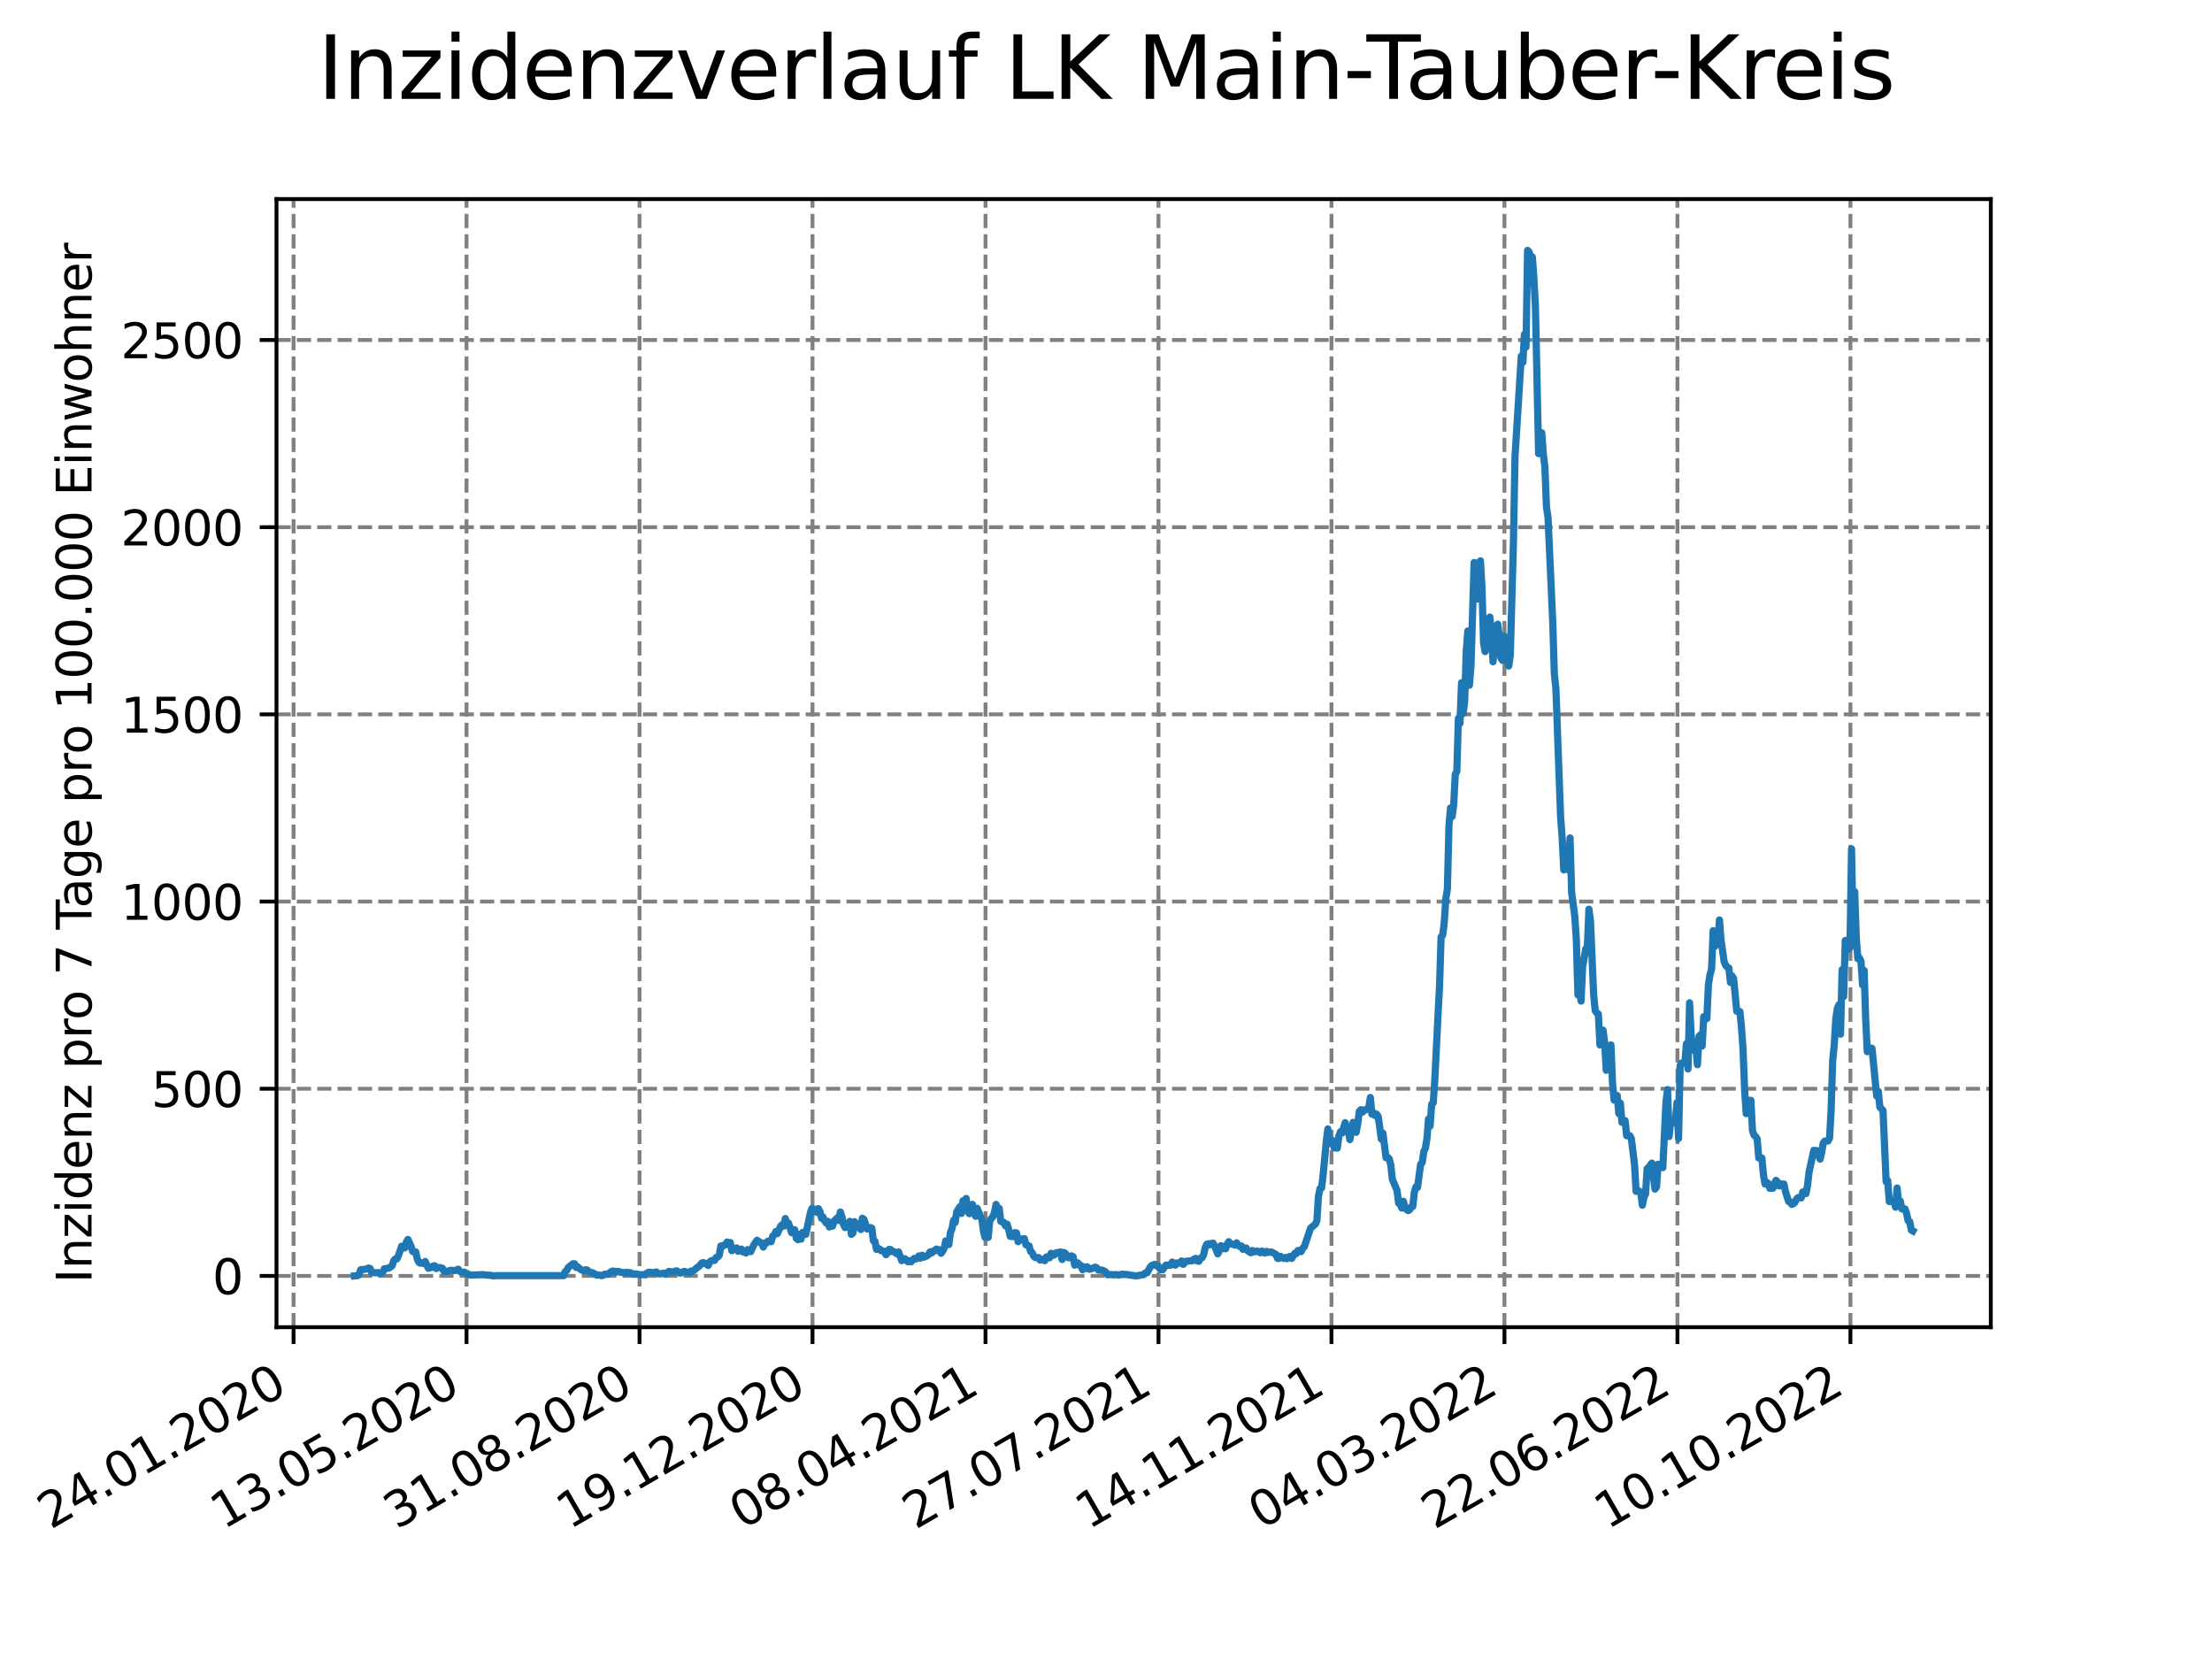 <?xml version="1.0" encoding="utf-8" standalone="no"?>
<!DOCTYPE svg PUBLIC "-//W3C//DTD SVG 1.1//EN"
  "http://www.w3.org/Graphics/SVG/1.1/DTD/svg11.dtd">
<svg xmlns:xlink="http://www.w3.org/1999/xlink" width="460.8pt" height="345.6pt" viewBox="0 0 460.8 345.6" xmlns="http://www.w3.org/2000/svg" version="1.1">
 <defs>
  <style type="text/css">*{stroke-linejoin: round; stroke-linecap: butt}</style>
 </defs>
 <g id="figure_1">
  <g id="patch_1">
   <path d="M 0 345.6 
L 460.8 345.6 
L 460.8 0 
L 0 0 
z
" style="fill: #ffffff"/>
  </g>
  <g id="axes_1">
   <g id="patch_2">
    <path d="M 57.6 276.48 
L 414.72 276.48 
L 414.72 41.472 
L 57.6 41.472 
z
" style="fill: #ffffff"/>
   </g>
   <g id="matplotlib.axis_1">
    <g id="xtick_1">
     <g id="line2d_1">
      <path d="M 61.152 276.48 
L 61.152 41.472 
" clip-path="url(#p9bdb764ddb)" style="fill: none; stroke-dasharray: 2.96,1.28; stroke-dashoffset: 0; stroke: #808080; stroke-width: 0.8"/>
     </g>
     <g id="line2d_2">
      <defs>
       <path id="mde0a5c2507" d="M 0 0 
L 0 3.5 
" style="stroke: #000000; stroke-width: 0.8"/>
      </defs>
      <g>
       <use xlink:href="#mde0a5c2507" x="61.152" y="276.48" style="stroke: #000000; stroke-width: 0.8"/>
      </g>
     </g>
     <g id="text_1">
      <!-- 24.01.2020 -->
      <g transform="translate(10.527 318.689) rotate(-30) scale(0.1 -0.1)">
       <defs>
        <path id="DejaVuSans-32" d="M 1228 531 
L 3431 531 
L 3431 0 
L 469 0 
L 469 531 
Q 828 903 1448 1529 
Q 2069 2156 2228 2338 
Q 2531 2678 2651 2914 
Q 2772 3150 2772 3378 
Q 2772 3750 2511 3984 
Q 2250 4219 1831 4219 
Q 1534 4219 1204 4116 
Q 875 4013 500 3803 
L 500 4441 
Q 881 4594 1212 4672 
Q 1544 4750 1819 4750 
Q 2544 4750 2975 4387 
Q 3406 4025 3406 3419 
Q 3406 3131 3298 2873 
Q 3191 2616 2906 2266 
Q 2828 2175 2409 1742 
Q 1991 1309 1228 531 
z
" transform="scale(0.016)"/>
        <path id="DejaVuSans-34" d="M 2419 4116 
L 825 1625 
L 2419 1625 
L 2419 4116 
z
M 2253 4666 
L 3047 4666 
L 3047 1625 
L 3713 1625 
L 3713 1100 
L 3047 1100 
L 3047 0 
L 2419 0 
L 2419 1100 
L 313 1100 
L 313 1709 
L 2253 4666 
z
" transform="scale(0.016)"/>
        <path id="DejaVuSans-2e" d="M 684 794 
L 1344 794 
L 1344 0 
L 684 0 
L 684 794 
z
" transform="scale(0.016)"/>
        <path id="DejaVuSans-30" d="M 2034 4250 
Q 1547 4250 1301 3770 
Q 1056 3291 1056 2328 
Q 1056 1369 1301 889 
Q 1547 409 2034 409 
Q 2525 409 2770 889 
Q 3016 1369 3016 2328 
Q 3016 3291 2770 3770 
Q 2525 4250 2034 4250 
z
M 2034 4750 
Q 2819 4750 3233 4129 
Q 3647 3509 3647 2328 
Q 3647 1150 3233 529 
Q 2819 -91 2034 -91 
Q 1250 -91 836 529 
Q 422 1150 422 2328 
Q 422 3509 836 4129 
Q 1250 4750 2034 4750 
z
" transform="scale(0.016)"/>
        <path id="DejaVuSans-31" d="M 794 531 
L 1825 531 
L 1825 4091 
L 703 3866 
L 703 4441 
L 1819 4666 
L 2450 4666 
L 2450 531 
L 3481 531 
L 3481 0 
L 794 0 
L 794 531 
z
" transform="scale(0.016)"/>
       </defs>
       <use xlink:href="#DejaVuSans-32"/>
       <use xlink:href="#DejaVuSans-34" x="63.623"/>
       <use xlink:href="#DejaVuSans-2e" x="127.246"/>
       <use xlink:href="#DejaVuSans-30" x="159.033"/>
       <use xlink:href="#DejaVuSans-31" x="222.656"/>
       <use xlink:href="#DejaVuSans-2e" x="286.279"/>
       <use xlink:href="#DejaVuSans-32" x="318.066"/>
       <use xlink:href="#DejaVuSans-30" x="381.689"/>
       <use xlink:href="#DejaVuSans-32" x="445.312"/>
       <use xlink:href="#DejaVuSans-30" x="508.936"/>
      </g>
     </g>
    </g>
    <g id="xtick_2">
     <g id="line2d_3">
      <path d="M 97.188 276.48 
L 97.188 41.472 
" clip-path="url(#p9bdb764ddb)" style="fill: none; stroke-dasharray: 2.96,1.28; stroke-dashoffset: 0; stroke: #808080; stroke-width: 0.8"/>
     </g>
     <g id="line2d_4">
      <g>
       <use xlink:href="#mde0a5c2507" x="97.188" y="276.48" style="stroke: #000000; stroke-width: 0.8"/>
      </g>
     </g>
     <g id="text_2">
      <!-- 13.05.2020 -->
      <g transform="translate(46.563 318.689) rotate(-30) scale(0.1 -0.1)">
       <defs>
        <path id="DejaVuSans-33" d="M 2597 2516 
Q 3050 2419 3304 2112 
Q 3559 1806 3559 1356 
Q 3559 666 3084 287 
Q 2609 -91 1734 -91 
Q 1441 -91 1130 -33 
Q 819 25 488 141 
L 488 750 
Q 750 597 1062 519 
Q 1375 441 1716 441 
Q 2309 441 2620 675 
Q 2931 909 2931 1356 
Q 2931 1769 2642 2001 
Q 2353 2234 1838 2234 
L 1294 2234 
L 1294 2753 
L 1863 2753 
Q 2328 2753 2575 2939 
Q 2822 3125 2822 3475 
Q 2822 3834 2567 4026 
Q 2313 4219 1838 4219 
Q 1578 4219 1281 4162 
Q 984 4106 628 3988 
L 628 4550 
Q 988 4650 1302 4700 
Q 1616 4750 1894 4750 
Q 2613 4750 3031 4423 
Q 3450 4097 3450 3541 
Q 3450 3153 3228 2886 
Q 3006 2619 2597 2516 
z
" transform="scale(0.016)"/>
        <path id="DejaVuSans-35" d="M 691 4666 
L 3169 4666 
L 3169 4134 
L 1269 4134 
L 1269 2991 
Q 1406 3038 1543 3061 
Q 1681 3084 1819 3084 
Q 2600 3084 3056 2656 
Q 3513 2228 3513 1497 
Q 3513 744 3044 326 
Q 2575 -91 1722 -91 
Q 1428 -91 1123 -41 
Q 819 9 494 109 
L 494 744 
Q 775 591 1075 516 
Q 1375 441 1709 441 
Q 2250 441 2565 725 
Q 2881 1009 2881 1497 
Q 2881 1984 2565 2268 
Q 2250 2553 1709 2553 
Q 1456 2553 1204 2497 
Q 953 2441 691 2322 
L 691 4666 
z
" transform="scale(0.016)"/>
       </defs>
       <use xlink:href="#DejaVuSans-31"/>
       <use xlink:href="#DejaVuSans-33" x="63.623"/>
       <use xlink:href="#DejaVuSans-2e" x="127.246"/>
       <use xlink:href="#DejaVuSans-30" x="159.033"/>
       <use xlink:href="#DejaVuSans-35" x="222.656"/>
       <use xlink:href="#DejaVuSans-2e" x="286.279"/>
       <use xlink:href="#DejaVuSans-32" x="318.066"/>
       <use xlink:href="#DejaVuSans-30" x="381.689"/>
       <use xlink:href="#DejaVuSans-32" x="445.312"/>
       <use xlink:href="#DejaVuSans-30" x="508.936"/>
      </g>
     </g>
    </g>
    <g id="xtick_3">
     <g id="line2d_5">
      <path d="M 133.224 276.48 
L 133.224 41.472 
" clip-path="url(#p9bdb764ddb)" style="fill: none; stroke-dasharray: 2.96,1.28; stroke-dashoffset: 0; stroke: #808080; stroke-width: 0.8"/>
     </g>
     <g id="line2d_6">
      <g>
       <use xlink:href="#mde0a5c2507" x="133.224" y="276.48" style="stroke: #000000; stroke-width: 0.8"/>
      </g>
     </g>
     <g id="text_3">
      <!-- 31.08.2020 -->
      <g transform="translate(82.599 318.689) rotate(-30) scale(0.1 -0.1)">
       <defs>
        <path id="DejaVuSans-38" d="M 2034 2216 
Q 1584 2216 1326 1975 
Q 1069 1734 1069 1313 
Q 1069 891 1326 650 
Q 1584 409 2034 409 
Q 2484 409 2743 651 
Q 3003 894 3003 1313 
Q 3003 1734 2745 1975 
Q 2488 2216 2034 2216 
z
M 1403 2484 
Q 997 2584 770 2862 
Q 544 3141 544 3541 
Q 544 4100 942 4425 
Q 1341 4750 2034 4750 
Q 2731 4750 3128 4425 
Q 3525 4100 3525 3541 
Q 3525 3141 3298 2862 
Q 3072 2584 2669 2484 
Q 3125 2378 3379 2068 
Q 3634 1759 3634 1313 
Q 3634 634 3220 271 
Q 2806 -91 2034 -91 
Q 1263 -91 848 271 
Q 434 634 434 1313 
Q 434 1759 690 2068 
Q 947 2378 1403 2484 
z
M 1172 3481 
Q 1172 3119 1398 2916 
Q 1625 2713 2034 2713 
Q 2441 2713 2670 2916 
Q 2900 3119 2900 3481 
Q 2900 3844 2670 4047 
Q 2441 4250 2034 4250 
Q 1625 4250 1398 4047 
Q 1172 3844 1172 3481 
z
" transform="scale(0.016)"/>
       </defs>
       <use xlink:href="#DejaVuSans-33"/>
       <use xlink:href="#DejaVuSans-31" x="63.623"/>
       <use xlink:href="#DejaVuSans-2e" x="127.246"/>
       <use xlink:href="#DejaVuSans-30" x="159.033"/>
       <use xlink:href="#DejaVuSans-38" x="222.656"/>
       <use xlink:href="#DejaVuSans-2e" x="286.279"/>
       <use xlink:href="#DejaVuSans-32" x="318.066"/>
       <use xlink:href="#DejaVuSans-30" x="381.689"/>
       <use xlink:href="#DejaVuSans-32" x="445.312"/>
       <use xlink:href="#DejaVuSans-30" x="508.936"/>
      </g>
     </g>
    </g>
    <g id="xtick_4">
     <g id="line2d_7">
      <path d="M 169.261 276.48 
L 169.261 41.472 
" clip-path="url(#p9bdb764ddb)" style="fill: none; stroke-dasharray: 2.96,1.28; stroke-dashoffset: 0; stroke: #808080; stroke-width: 0.8"/>
     </g>
     <g id="line2d_8">
      <g>
       <use xlink:href="#mde0a5c2507" x="169.261" y="276.48" style="stroke: #000000; stroke-width: 0.8"/>
      </g>
     </g>
     <g id="text_4">
      <!-- 19.12.2020 -->
      <g transform="translate(118.636 318.689) rotate(-30) scale(0.1 -0.1)">
       <defs>
        <path id="DejaVuSans-39" d="M 703 97 
L 703 672 
Q 941 559 1184 500 
Q 1428 441 1663 441 
Q 2288 441 2617 861 
Q 2947 1281 2994 2138 
Q 2813 1869 2534 1725 
Q 2256 1581 1919 1581 
Q 1219 1581 811 2004 
Q 403 2428 403 3163 
Q 403 3881 828 4315 
Q 1253 4750 1959 4750 
Q 2769 4750 3195 4129 
Q 3622 3509 3622 2328 
Q 3622 1225 3098 567 
Q 2575 -91 1691 -91 
Q 1453 -91 1209 -44 
Q 966 3 703 97 
z
M 1959 2075 
Q 2384 2075 2632 2365 
Q 2881 2656 2881 3163 
Q 2881 3666 2632 3958 
Q 2384 4250 1959 4250 
Q 1534 4250 1286 3958 
Q 1038 3666 1038 3163 
Q 1038 2656 1286 2365 
Q 1534 2075 1959 2075 
z
" transform="scale(0.016)"/>
       </defs>
       <use xlink:href="#DejaVuSans-31"/>
       <use xlink:href="#DejaVuSans-39" x="63.623"/>
       <use xlink:href="#DejaVuSans-2e" x="127.246"/>
       <use xlink:href="#DejaVuSans-31" x="159.033"/>
       <use xlink:href="#DejaVuSans-32" x="222.656"/>
       <use xlink:href="#DejaVuSans-2e" x="286.279"/>
       <use xlink:href="#DejaVuSans-32" x="318.066"/>
       <use xlink:href="#DejaVuSans-30" x="381.689"/>
       <use xlink:href="#DejaVuSans-32" x="445.312"/>
       <use xlink:href="#DejaVuSans-30" x="508.936"/>
      </g>
     </g>
    </g>
    <g id="xtick_5">
     <g id="line2d_9">
      <path d="M 205.297 276.48 
L 205.297 41.472 
" clip-path="url(#p9bdb764ddb)" style="fill: none; stroke-dasharray: 2.96,1.28; stroke-dashoffset: 0; stroke: #808080; stroke-width: 0.8"/>
     </g>
     <g id="line2d_10">
      <g>
       <use xlink:href="#mde0a5c2507" x="205.297" y="276.48" style="stroke: #000000; stroke-width: 0.8"/>
      </g>
     </g>
     <g id="text_5">
      <!-- 08.04.2021 -->
      <g transform="translate(154.672 318.689) rotate(-30) scale(0.1 -0.1)">
       <use xlink:href="#DejaVuSans-30"/>
       <use xlink:href="#DejaVuSans-38" x="63.623"/>
       <use xlink:href="#DejaVuSans-2e" x="127.246"/>
       <use xlink:href="#DejaVuSans-30" x="159.033"/>
       <use xlink:href="#DejaVuSans-34" x="222.656"/>
       <use xlink:href="#DejaVuSans-2e" x="286.279"/>
       <use xlink:href="#DejaVuSans-32" x="318.066"/>
       <use xlink:href="#DejaVuSans-30" x="381.689"/>
       <use xlink:href="#DejaVuSans-32" x="445.312"/>
       <use xlink:href="#DejaVuSans-31" x="508.936"/>
      </g>
     </g>
    </g>
    <g id="xtick_6">
     <g id="line2d_11">
      <path d="M 241.333 276.48 
L 241.333 41.472 
" clip-path="url(#p9bdb764ddb)" style="fill: none; stroke-dasharray: 2.96,1.28; stroke-dashoffset: 0; stroke: #808080; stroke-width: 0.8"/>
     </g>
     <g id="line2d_12">
      <g>
       <use xlink:href="#mde0a5c2507" x="241.333" y="276.48" style="stroke: #000000; stroke-width: 0.8"/>
      </g>
     </g>
     <g id="text_6">
      <!-- 27.07.2021 -->
      <g transform="translate(190.708 318.689) rotate(-30) scale(0.1 -0.1)">
       <defs>
        <path id="DejaVuSans-37" d="M 525 4666 
L 3525 4666 
L 3525 4397 
L 1831 0 
L 1172 0 
L 2766 4134 
L 525 4134 
L 525 4666 
z
" transform="scale(0.016)"/>
       </defs>
       <use xlink:href="#DejaVuSans-32"/>
       <use xlink:href="#DejaVuSans-37" x="63.623"/>
       <use xlink:href="#DejaVuSans-2e" x="127.246"/>
       <use xlink:href="#DejaVuSans-30" x="159.033"/>
       <use xlink:href="#DejaVuSans-37" x="222.656"/>
       <use xlink:href="#DejaVuSans-2e" x="286.279"/>
       <use xlink:href="#DejaVuSans-32" x="318.066"/>
       <use xlink:href="#DejaVuSans-30" x="381.689"/>
       <use xlink:href="#DejaVuSans-32" x="445.312"/>
       <use xlink:href="#DejaVuSans-31" x="508.936"/>
      </g>
     </g>
    </g>
    <g id="xtick_7">
     <g id="line2d_13">
      <path d="M 277.37 276.48 
L 277.37 41.472 
" clip-path="url(#p9bdb764ddb)" style="fill: none; stroke-dasharray: 2.96,1.28; stroke-dashoffset: 0; stroke: #808080; stroke-width: 0.8"/>
     </g>
     <g id="line2d_14">
      <g>
       <use xlink:href="#mde0a5c2507" x="277.37" y="276.48" style="stroke: #000000; stroke-width: 0.8"/>
      </g>
     </g>
     <g id="text_7">
      <!-- 14.11.2021 -->
      <g transform="translate(226.745 318.689) rotate(-30) scale(0.1 -0.1)">
       <use xlink:href="#DejaVuSans-31"/>
       <use xlink:href="#DejaVuSans-34" x="63.623"/>
       <use xlink:href="#DejaVuSans-2e" x="127.246"/>
       <use xlink:href="#DejaVuSans-31" x="159.033"/>
       <use xlink:href="#DejaVuSans-31" x="222.656"/>
       <use xlink:href="#DejaVuSans-2e" x="286.279"/>
       <use xlink:href="#DejaVuSans-32" x="318.066"/>
       <use xlink:href="#DejaVuSans-30" x="381.689"/>
       <use xlink:href="#DejaVuSans-32" x="445.312"/>
       <use xlink:href="#DejaVuSans-31" x="508.936"/>
      </g>
     </g>
    </g>
    <g id="xtick_8">
     <g id="line2d_15">
      <path d="M 313.406 276.48 
L 313.406 41.472 
" clip-path="url(#p9bdb764ddb)" style="fill: none; stroke-dasharray: 2.96,1.28; stroke-dashoffset: 0; stroke: #808080; stroke-width: 0.8"/>
     </g>
     <g id="line2d_16">
      <g>
       <use xlink:href="#mde0a5c2507" x="313.406" y="276.48" style="stroke: #000000; stroke-width: 0.8"/>
      </g>
     </g>
     <g id="text_8">
      <!-- 04.03.2022 -->
      <g transform="translate(262.781 318.689) rotate(-30) scale(0.1 -0.1)">
       <use xlink:href="#DejaVuSans-30"/>
       <use xlink:href="#DejaVuSans-34" x="63.623"/>
       <use xlink:href="#DejaVuSans-2e" x="127.246"/>
       <use xlink:href="#DejaVuSans-30" x="159.033"/>
       <use xlink:href="#DejaVuSans-33" x="222.656"/>
       <use xlink:href="#DejaVuSans-2e" x="286.279"/>
       <use xlink:href="#DejaVuSans-32" x="318.066"/>
       <use xlink:href="#DejaVuSans-30" x="381.689"/>
       <use xlink:href="#DejaVuSans-32" x="445.312"/>
       <use xlink:href="#DejaVuSans-32" x="508.936"/>
      </g>
     </g>
    </g>
    <g id="xtick_9">
     <g id="line2d_17">
      <path d="M 349.442 276.48 
L 349.442 41.472 
" clip-path="url(#p9bdb764ddb)" style="fill: none; stroke-dasharray: 2.96,1.28; stroke-dashoffset: 0; stroke: #808080; stroke-width: 0.8"/>
     </g>
     <g id="line2d_18">
      <g>
       <use xlink:href="#mde0a5c2507" x="349.442" y="276.48" style="stroke: #000000; stroke-width: 0.8"/>
      </g>
     </g>
     <g id="text_9">
      <!-- 22.06.2022 -->
      <g transform="translate(298.817 318.689) rotate(-30) scale(0.1 -0.1)">
       <defs>
        <path id="DejaVuSans-36" d="M 2113 2584 
Q 1688 2584 1439 2293 
Q 1191 2003 1191 1497 
Q 1191 994 1439 701 
Q 1688 409 2113 409 
Q 2538 409 2786 701 
Q 3034 994 3034 1497 
Q 3034 2003 2786 2293 
Q 2538 2584 2113 2584 
z
M 3366 4563 
L 3366 3988 
Q 3128 4100 2886 4159 
Q 2644 4219 2406 4219 
Q 1781 4219 1451 3797 
Q 1122 3375 1075 2522 
Q 1259 2794 1537 2939 
Q 1816 3084 2150 3084 
Q 2853 3084 3261 2657 
Q 3669 2231 3669 1497 
Q 3669 778 3244 343 
Q 2819 -91 2113 -91 
Q 1303 -91 875 529 
Q 447 1150 447 2328 
Q 447 3434 972 4092 
Q 1497 4750 2381 4750 
Q 2619 4750 2861 4703 
Q 3103 4656 3366 4563 
z
" transform="scale(0.016)"/>
       </defs>
       <use xlink:href="#DejaVuSans-32"/>
       <use xlink:href="#DejaVuSans-32" x="63.623"/>
       <use xlink:href="#DejaVuSans-2e" x="127.246"/>
       <use xlink:href="#DejaVuSans-30" x="159.033"/>
       <use xlink:href="#DejaVuSans-36" x="222.656"/>
       <use xlink:href="#DejaVuSans-2e" x="286.279"/>
       <use xlink:href="#DejaVuSans-32" x="318.066"/>
       <use xlink:href="#DejaVuSans-30" x="381.689"/>
       <use xlink:href="#DejaVuSans-32" x="445.312"/>
       <use xlink:href="#DejaVuSans-32" x="508.936"/>
      </g>
     </g>
    </g>
    <g id="xtick_10">
     <g id="line2d_19">
      <path d="M 385.479 276.48 
L 385.479 41.472 
" clip-path="url(#p9bdb764ddb)" style="fill: none; stroke-dasharray: 2.96,1.28; stroke-dashoffset: 0; stroke: #808080; stroke-width: 0.8"/>
     </g>
     <g id="line2d_20">
      <g>
       <use xlink:href="#mde0a5c2507" x="385.479" y="276.48" style="stroke: #000000; stroke-width: 0.8"/>
      </g>
     </g>
     <g id="text_10">
      <!-- 10.10.2022 -->
      <g transform="translate(334.853 318.689) rotate(-30) scale(0.1 -0.1)">
       <use xlink:href="#DejaVuSans-31"/>
       <use xlink:href="#DejaVuSans-30" x="63.623"/>
       <use xlink:href="#DejaVuSans-2e" x="127.246"/>
       <use xlink:href="#DejaVuSans-31" x="159.033"/>
       <use xlink:href="#DejaVuSans-30" x="222.656"/>
       <use xlink:href="#DejaVuSans-2e" x="286.279"/>
       <use xlink:href="#DejaVuSans-32" x="318.066"/>
       <use xlink:href="#DejaVuSans-30" x="381.689"/>
       <use xlink:href="#DejaVuSans-32" x="445.312"/>
       <use xlink:href="#DejaVuSans-32" x="508.936"/>
      </g>
     </g>
    </g>
   </g>
   <g id="matplotlib.axis_2">
    <g id="ytick_1">
     <g id="line2d_21">
      <path d="M 57.6 265.798 
L 414.72 265.798 
" clip-path="url(#p9bdb764ddb)" style="fill: none; stroke-dasharray: 2.96,1.28; stroke-dashoffset: 0; stroke: #808080; stroke-width: 0.8"/>
     </g>
     <g id="line2d_22">
      <defs>
       <path id="m2a81c66055" d="M 0 0 
L -3.5 0 
" style="stroke: #000000; stroke-width: 0.8"/>
      </defs>
      <g>
       <use xlink:href="#m2a81c66055" x="57.6" y="265.798" style="stroke: #000000; stroke-width: 0.8"/>
      </g>
     </g>
     <g id="text_11">
      <!-- 0 -->
      <g transform="translate(44.237 269.597) scale(0.1 -0.1)">
       <use xlink:href="#DejaVuSans-30"/>
      </g>
     </g>
    </g>
    <g id="ytick_2">
     <g id="line2d_23">
      <path d="M 57.6 226.804 
L 414.72 226.804 
" clip-path="url(#p9bdb764ddb)" style="fill: none; stroke-dasharray: 2.96,1.28; stroke-dashoffset: 0; stroke: #808080; stroke-width: 0.8"/>
     </g>
     <g id="line2d_24">
      <g>
       <use xlink:href="#m2a81c66055" x="57.6" y="226.804" style="stroke: #000000; stroke-width: 0.8"/>
      </g>
     </g>
     <g id="text_12">
      <!-- 500 -->
      <g transform="translate(31.512 230.603) scale(0.1 -0.1)">
       <use xlink:href="#DejaVuSans-35"/>
       <use xlink:href="#DejaVuSans-30" x="63.623"/>
       <use xlink:href="#DejaVuSans-30" x="127.246"/>
      </g>
     </g>
    </g>
    <g id="ytick_3">
     <g id="line2d_25">
      <path d="M 57.6 187.81 
L 414.72 187.81 
" clip-path="url(#p9bdb764ddb)" style="fill: none; stroke-dasharray: 2.96,1.28; stroke-dashoffset: 0; stroke: #808080; stroke-width: 0.8"/>
     </g>
     <g id="line2d_26">
      <g>
       <use xlink:href="#m2a81c66055" x="57.6" y="187.81" style="stroke: #000000; stroke-width: 0.8"/>
      </g>
     </g>
     <g id="text_13">
      <!-- 1000 -->
      <g transform="translate(25.15 191.609) scale(0.1 -0.1)">
       <use xlink:href="#DejaVuSans-31"/>
       <use xlink:href="#DejaVuSans-30" x="63.623"/>
       <use xlink:href="#DejaVuSans-30" x="127.246"/>
       <use xlink:href="#DejaVuSans-30" x="190.869"/>
      </g>
     </g>
    </g>
    <g id="ytick_4">
     <g id="line2d_27">
      <path d="M 57.6 148.816 
L 414.72 148.816 
" clip-path="url(#p9bdb764ddb)" style="fill: none; stroke-dasharray: 2.96,1.28; stroke-dashoffset: 0; stroke: #808080; stroke-width: 0.8"/>
     </g>
     <g id="line2d_28">
      <g>
       <use xlink:href="#m2a81c66055" x="57.6" y="148.816" style="stroke: #000000; stroke-width: 0.8"/>
      </g>
     </g>
     <g id="text_14">
      <!-- 1500 -->
      <g transform="translate(25.15 152.615) scale(0.1 -0.1)">
       <use xlink:href="#DejaVuSans-31"/>
       <use xlink:href="#DejaVuSans-35" x="63.623"/>
       <use xlink:href="#DejaVuSans-30" x="127.246"/>
       <use xlink:href="#DejaVuSans-30" x="190.869"/>
      </g>
     </g>
    </g>
    <g id="ytick_5">
     <g id="line2d_29">
      <path d="M 57.6 109.822 
L 414.72 109.822 
" clip-path="url(#p9bdb764ddb)" style="fill: none; stroke-dasharray: 2.96,1.28; stroke-dashoffset: 0; stroke: #808080; stroke-width: 0.8"/>
     </g>
     <g id="line2d_30">
      <g>
       <use xlink:href="#m2a81c66055" x="57.6" y="109.822" style="stroke: #000000; stroke-width: 0.8"/>
      </g>
     </g>
     <g id="text_15">
      <!-- 2000 -->
      <g transform="translate(25.15 113.621) scale(0.1 -0.1)">
       <use xlink:href="#DejaVuSans-32"/>
       <use xlink:href="#DejaVuSans-30" x="63.623"/>
       <use xlink:href="#DejaVuSans-30" x="127.246"/>
       <use xlink:href="#DejaVuSans-30" x="190.869"/>
      </g>
     </g>
    </g>
    <g id="ytick_6">
     <g id="line2d_31">
      <path d="M 57.6 70.828 
L 414.72 70.828 
" clip-path="url(#p9bdb764ddb)" style="fill: none; stroke-dasharray: 2.96,1.28; stroke-dashoffset: 0; stroke: #808080; stroke-width: 0.8"/>
     </g>
     <g id="line2d_32">
      <g>
       <use xlink:href="#m2a81c66055" x="57.6" y="70.828" style="stroke: #000000; stroke-width: 0.8"/>
      </g>
     </g>
     <g id="text_16">
      <!-- 2500 -->
      <g transform="translate(25.15 74.627) scale(0.1 -0.1)">
       <use xlink:href="#DejaVuSans-32"/>
       <use xlink:href="#DejaVuSans-35" x="63.623"/>
       <use xlink:href="#DejaVuSans-30" x="127.246"/>
       <use xlink:href="#DejaVuSans-30" x="190.869"/>
      </g>
     </g>
    </g>
    <g id="text_17">
     <!-- Inzidenz pro 7 Tage pro 100.000 Einwohner -->
     <g transform="translate(19.07 267.301) rotate(-90) scale(0.1 -0.1)">
      <defs>
       <path id="DejaVuSans-49" d="M 628 4666 
L 1259 4666 
L 1259 0 
L 628 0 
L 628 4666 
z
" transform="scale(0.016)"/>
       <path id="DejaVuSans-6e" d="M 3513 2113 
L 3513 0 
L 2938 0 
L 2938 2094 
Q 2938 2591 2744 2837 
Q 2550 3084 2163 3084 
Q 1697 3084 1428 2787 
Q 1159 2491 1159 1978 
L 1159 0 
L 581 0 
L 581 3500 
L 1159 3500 
L 1159 2956 
Q 1366 3272 1645 3428 
Q 1925 3584 2291 3584 
Q 2894 3584 3203 3211 
Q 3513 2838 3513 2113 
z
" transform="scale(0.016)"/>
       <path id="DejaVuSans-7a" d="M 353 3500 
L 3084 3500 
L 3084 2975 
L 922 459 
L 3084 459 
L 3084 0 
L 275 0 
L 275 525 
L 2438 3041 
L 353 3041 
L 353 3500 
z
" transform="scale(0.016)"/>
       <path id="DejaVuSans-69" d="M 603 3500 
L 1178 3500 
L 1178 0 
L 603 0 
L 603 3500 
z
M 603 4863 
L 1178 4863 
L 1178 4134 
L 603 4134 
L 603 4863 
z
" transform="scale(0.016)"/>
       <path id="DejaVuSans-64" d="M 2906 2969 
L 2906 4863 
L 3481 4863 
L 3481 0 
L 2906 0 
L 2906 525 
Q 2725 213 2448 61 
Q 2172 -91 1784 -91 
Q 1150 -91 751 415 
Q 353 922 353 1747 
Q 353 2572 751 3078 
Q 1150 3584 1784 3584 
Q 2172 3584 2448 3432 
Q 2725 3281 2906 2969 
z
M 947 1747 
Q 947 1113 1208 752 
Q 1469 391 1925 391 
Q 2381 391 2643 752 
Q 2906 1113 2906 1747 
Q 2906 2381 2643 2742 
Q 2381 3103 1925 3103 
Q 1469 3103 1208 2742 
Q 947 2381 947 1747 
z
" transform="scale(0.016)"/>
       <path id="DejaVuSans-65" d="M 3597 1894 
L 3597 1613 
L 953 1613 
Q 991 1019 1311 708 
Q 1631 397 2203 397 
Q 2534 397 2845 478 
Q 3156 559 3463 722 
L 3463 178 
Q 3153 47 2828 -22 
Q 2503 -91 2169 -91 
Q 1331 -91 842 396 
Q 353 884 353 1716 
Q 353 2575 817 3079 
Q 1281 3584 2069 3584 
Q 2775 3584 3186 3129 
Q 3597 2675 3597 1894 
z
M 3022 2063 
Q 3016 2534 2758 2815 
Q 2500 3097 2075 3097 
Q 1594 3097 1305 2825 
Q 1016 2553 972 2059 
L 3022 2063 
z
" transform="scale(0.016)"/>
       <path id="DejaVuSans-20" transform="scale(0.016)"/>
       <path id="DejaVuSans-70" d="M 1159 525 
L 1159 -1331 
L 581 -1331 
L 581 3500 
L 1159 3500 
L 1159 2969 
Q 1341 3281 1617 3432 
Q 1894 3584 2278 3584 
Q 2916 3584 3314 3078 
Q 3713 2572 3713 1747 
Q 3713 922 3314 415 
Q 2916 -91 2278 -91 
Q 1894 -91 1617 61 
Q 1341 213 1159 525 
z
M 3116 1747 
Q 3116 2381 2855 2742 
Q 2594 3103 2138 3103 
Q 1681 3103 1420 2742 
Q 1159 2381 1159 1747 
Q 1159 1113 1420 752 
Q 1681 391 2138 391 
Q 2594 391 2855 752 
Q 3116 1113 3116 1747 
z
" transform="scale(0.016)"/>
       <path id="DejaVuSans-72" d="M 2631 2963 
Q 2534 3019 2420 3045 
Q 2306 3072 2169 3072 
Q 1681 3072 1420 2755 
Q 1159 2438 1159 1844 
L 1159 0 
L 581 0 
L 581 3500 
L 1159 3500 
L 1159 2956 
Q 1341 3275 1631 3429 
Q 1922 3584 2338 3584 
Q 2397 3584 2469 3576 
Q 2541 3569 2628 3553 
L 2631 2963 
z
" transform="scale(0.016)"/>
       <path id="DejaVuSans-6f" d="M 1959 3097 
Q 1497 3097 1228 2736 
Q 959 2375 959 1747 
Q 959 1119 1226 758 
Q 1494 397 1959 397 
Q 2419 397 2687 759 
Q 2956 1122 2956 1747 
Q 2956 2369 2687 2733 
Q 2419 3097 1959 3097 
z
M 1959 3584 
Q 2709 3584 3137 3096 
Q 3566 2609 3566 1747 
Q 3566 888 3137 398 
Q 2709 -91 1959 -91 
Q 1206 -91 779 398 
Q 353 888 353 1747 
Q 353 2609 779 3096 
Q 1206 3584 1959 3584 
z
" transform="scale(0.016)"/>
       <path id="DejaVuSans-54" d="M -19 4666 
L 3928 4666 
L 3928 4134 
L 2272 4134 
L 2272 0 
L 1638 0 
L 1638 4134 
L -19 4134 
L -19 4666 
z
" transform="scale(0.016)"/>
       <path id="DejaVuSans-61" d="M 2194 1759 
Q 1497 1759 1228 1600 
Q 959 1441 959 1056 
Q 959 750 1161 570 
Q 1363 391 1709 391 
Q 2188 391 2477 730 
Q 2766 1069 2766 1631 
L 2766 1759 
L 2194 1759 
z
M 3341 1997 
L 3341 0 
L 2766 0 
L 2766 531 
Q 2569 213 2275 61 
Q 1981 -91 1556 -91 
Q 1019 -91 701 211 
Q 384 513 384 1019 
Q 384 1609 779 1909 
Q 1175 2209 1959 2209 
L 2766 2209 
L 2766 2266 
Q 2766 2663 2505 2880 
Q 2244 3097 1772 3097 
Q 1472 3097 1187 3025 
Q 903 2953 641 2809 
L 641 3341 
Q 956 3463 1253 3523 
Q 1550 3584 1831 3584 
Q 2591 3584 2966 3190 
Q 3341 2797 3341 1997 
z
" transform="scale(0.016)"/>
       <path id="DejaVuSans-67" d="M 2906 1791 
Q 2906 2416 2648 2759 
Q 2391 3103 1925 3103 
Q 1463 3103 1205 2759 
Q 947 2416 947 1791 
Q 947 1169 1205 825 
Q 1463 481 1925 481 
Q 2391 481 2648 825 
Q 2906 1169 2906 1791 
z
M 3481 434 
Q 3481 -459 3084 -895 
Q 2688 -1331 1869 -1331 
Q 1566 -1331 1297 -1286 
Q 1028 -1241 775 -1147 
L 775 -588 
Q 1028 -725 1275 -790 
Q 1522 -856 1778 -856 
Q 2344 -856 2625 -561 
Q 2906 -266 2906 331 
L 2906 616 
Q 2728 306 2450 153 
Q 2172 0 1784 0 
Q 1141 0 747 490 
Q 353 981 353 1791 
Q 353 2603 747 3093 
Q 1141 3584 1784 3584 
Q 2172 3584 2450 3431 
Q 2728 3278 2906 2969 
L 2906 3500 
L 3481 3500 
L 3481 434 
z
" transform="scale(0.016)"/>
       <path id="DejaVuSans-45" d="M 628 4666 
L 3578 4666 
L 3578 4134 
L 1259 4134 
L 1259 2753 
L 3481 2753 
L 3481 2222 
L 1259 2222 
L 1259 531 
L 3634 531 
L 3634 0 
L 628 0 
L 628 4666 
z
" transform="scale(0.016)"/>
       <path id="DejaVuSans-77" d="M 269 3500 
L 844 3500 
L 1563 769 
L 2278 3500 
L 2956 3500 
L 3675 769 
L 4391 3500 
L 4966 3500 
L 4050 0 
L 3372 0 
L 2619 2869 
L 1863 0 
L 1184 0 
L 269 3500 
z
" transform="scale(0.016)"/>
       <path id="DejaVuSans-68" d="M 3513 2113 
L 3513 0 
L 2938 0 
L 2938 2094 
Q 2938 2591 2744 2837 
Q 2550 3084 2163 3084 
Q 1697 3084 1428 2787 
Q 1159 2491 1159 1978 
L 1159 0 
L 581 0 
L 581 4863 
L 1159 4863 
L 1159 2956 
Q 1366 3272 1645 3428 
Q 1925 3584 2291 3584 
Q 2894 3584 3203 3211 
Q 3513 2838 3513 2113 
z
" transform="scale(0.016)"/>
      </defs>
      <use xlink:href="#DejaVuSans-49"/>
      <use xlink:href="#DejaVuSans-6e" x="29.492"/>
      <use xlink:href="#DejaVuSans-7a" x="92.871"/>
      <use xlink:href="#DejaVuSans-69" x="145.361"/>
      <use xlink:href="#DejaVuSans-64" x="173.145"/>
      <use xlink:href="#DejaVuSans-65" x="236.621"/>
      <use xlink:href="#DejaVuSans-6e" x="298.145"/>
      <use xlink:href="#DejaVuSans-7a" x="361.523"/>
      <use xlink:href="#DejaVuSans-20" x="414.014"/>
      <use xlink:href="#DejaVuSans-70" x="445.801"/>
      <use xlink:href="#DejaVuSans-72" x="509.277"/>
      <use xlink:href="#DejaVuSans-6f" x="548.141"/>
      <use xlink:href="#DejaVuSans-20" x="609.322"/>
      <use xlink:href="#DejaVuSans-37" x="641.109"/>
      <use xlink:href="#DejaVuSans-20" x="704.732"/>
      <use xlink:href="#DejaVuSans-54" x="736.52"/>
      <use xlink:href="#DejaVuSans-61" x="781.104"/>
      <use xlink:href="#DejaVuSans-67" x="842.383"/>
      <use xlink:href="#DejaVuSans-65" x="905.859"/>
      <use xlink:href="#DejaVuSans-20" x="967.383"/>
      <use xlink:href="#DejaVuSans-70" x="999.17"/>
      <use xlink:href="#DejaVuSans-72" x="1062.646"/>
      <use xlink:href="#DejaVuSans-6f" x="1101.51"/>
      <use xlink:href="#DejaVuSans-20" x="1162.691"/>
      <use xlink:href="#DejaVuSans-31" x="1194.479"/>
      <use xlink:href="#DejaVuSans-30" x="1258.102"/>
      <use xlink:href="#DejaVuSans-30" x="1321.725"/>
      <use xlink:href="#DejaVuSans-2e" x="1385.348"/>
      <use xlink:href="#DejaVuSans-30" x="1417.135"/>
      <use xlink:href="#DejaVuSans-30" x="1480.758"/>
      <use xlink:href="#DejaVuSans-30" x="1544.381"/>
      <use xlink:href="#DejaVuSans-20" x="1608.004"/>
      <use xlink:href="#DejaVuSans-45" x="1639.791"/>
      <use xlink:href="#DejaVuSans-69" x="1702.975"/>
      <use xlink:href="#DejaVuSans-6e" x="1730.758"/>
      <use xlink:href="#DejaVuSans-77" x="1794.137"/>
      <use xlink:href="#DejaVuSans-6f" x="1875.924"/>
      <use xlink:href="#DejaVuSans-68" x="1937.105"/>
      <use xlink:href="#DejaVuSans-6e" x="2000.484"/>
      <use xlink:href="#DejaVuSans-65" x="2063.863"/>
      <use xlink:href="#DejaVuSans-72" x="2125.387"/>
     </g>
    </g>
   </g>
   <g id="line2d_33">
    <path d="M 73.833 265.798 
L 74.488 265.739 
L 74.816 265.444 
L 75.143 264.502 
L 75.798 264.443 
L 76.454 264.325 
L 76.781 264.149 
L 77.109 264.266 
L 77.436 265.15 
L 77.764 265.091 
L 78.419 265.15 
L 78.747 265.091 
L 79.074 265.268 
L 79.402 265.209 
L 79.73 265.032 
L 80.057 264.325 
L 81.04 264.149 
L 81.695 263.677 
L 82.023 262.617 
L 82.35 262.264 
L 82.678 262.264 
L 83.006 261.557 
L 83.661 259.613 
L 83.988 259.613 
L 84.316 259.966 
L 84.644 258.788 
L 84.971 258.199 
L 85.626 259.613 
L 85.954 260.673 
L 86.282 260.85 
L 86.609 260.791 
L 86.937 262.323 
L 87.264 262.97 
L 87.592 263.147 
L 87.92 263.088 
L 88.247 263.206 
L 88.575 262.794 
L 89.23 264.207 
L 89.885 264.031 
L 90.213 263.736 
L 90.54 263.677 
L 90.868 264.266 
L 91.196 264.031 
L 91.851 264.09 
L 92.178 264.207 
L 92.506 264.855 
L 93.161 264.855 
L 93.817 264.62 
L 94.799 264.679 
L 95.455 264.384 
L 95.782 264.855 
L 96.11 265.032 
L 96.765 265.032 
L 97.42 265.385 
L 98.075 265.621 
L 100.041 265.562 
L 100.369 265.503 
L 101.351 265.621 
L 102.334 265.68 
L 102.662 265.798 
L 103.317 265.739 
L 117.404 265.739 
L 117.732 264.914 
L 118.059 264.679 
L 118.387 264.031 
L 119.37 263.265 
L 119.697 263.265 
L 120.025 264.031 
L 120.352 263.913 
L 121.008 264.502 
L 121.663 264.738 
L 121.99 264.502 
L 122.318 264.561 
L 122.646 264.914 
L 122.973 265.091 
L 123.301 265.091 
L 123.956 265.385 
L 124.284 265.621 
L 124.939 265.621 
L 125.266 265.739 
L 125.594 265.68 
L 125.922 265.444 
L 126.577 265.444 
L 127.232 264.973 
L 127.56 264.796 
L 127.887 264.796 
L 128.215 265.032 
L 128.542 264.855 
L 128.87 264.855 
L 129.198 265.032 
L 129.853 265.091 
L 130.18 265.15 
L 130.508 265.032 
L 130.836 265.209 
L 131.163 265.091 
L 132.146 265.444 
L 132.474 265.385 
L 133.129 265.503 
L 133.456 265.562 
L 134.112 265.503 
L 134.439 265.562 
L 134.767 265.209 
L 135.094 265.032 
L 135.75 265.091 
L 136.077 265.15 
L 136.732 264.973 
L 137.06 265.268 
L 137.388 265.385 
L 138.371 265.209 
L 138.698 265.385 
L 139.353 264.855 
L 140.336 265.032 
L 140.664 264.796 
L 140.991 264.738 
L 141.647 265.209 
L 141.974 265.15 
L 142.302 264.914 
L 142.629 264.855 
L 142.957 265.091 
L 143.285 265.032 
L 143.612 265.15 
L 143.94 264.796 
L 144.267 264.796 
L 144.595 264.62 
L 145.25 264.031 
L 145.578 263.854 
L 146.233 263.088 
L 146.561 263.029 
L 147.543 263.618 
L 147.871 262.853 
L 148.199 262.617 
L 148.854 262.558 
L 149.181 261.969 
L 149.509 261.851 
L 149.837 261.498 
L 150.164 259.554 
L 150.492 259.672 
L 150.819 259.377 
L 151.147 259.318 
L 151.475 258.729 
L 151.802 258.906 
L 152.13 258.847 
L 152.457 260.555 
L 152.785 260.202 
L 153.113 260.261 
L 153.44 259.966 
L 153.768 260.673 
L 154.423 260.202 
L 154.751 260.791 
L 155.078 260.85 
L 155.406 261.027 
L 155.733 260.32 
L 156.389 260.732 
L 157.044 259.318 
L 157.699 258.376 
L 158.682 259.024 
L 159.01 259.79 
L 159.337 258.906 
L 159.665 258.965 
L 159.992 258.553 
L 160.32 258.553 
L 160.648 258.67 
L 160.975 257.492 
L 161.303 257.257 
L 161.63 256.55 
L 161.958 256.962 
L 162.613 255.431 
L 162.941 255.136 
L 163.268 255.431 
L 163.596 253.84 
L 163.924 255.018 
L 164.251 254.783 
L 164.906 256.786 
L 165.234 256.138 
L 165.562 256.197 
L 165.889 257.964 
L 166.217 258.258 
L 166.544 257.139 
L 166.872 258.14 
L 167.2 256.727 
L 167.527 256.727 
L 167.855 257.139 
L 168.838 252.544 
L 169.165 251.72 
L 169.493 251.838 
L 170.148 252.544 
L 170.476 251.779 
L 170.803 252.368 
L 171.131 253.781 
L 171.458 253.546 
L 171.786 254.312 
L 172.114 254.783 
L 172.441 254.429 
L 172.769 255.607 
L 173.096 255.431 
L 173.424 255.431 
L 173.752 254.371 
L 174.407 253.723 
L 174.734 254.253 
L 175.062 252.486 
L 175.39 253.487 
L 175.717 255.077 
L 176.045 255.725 
L 176.7 255.136 
L 177.028 254.429 
L 177.355 257.139 
L 177.683 256.844 
L 178.01 254.488 
L 178.338 254.842 
L 178.666 255.666 
L 178.993 255.666 
L 179.321 256.138 
L 179.648 253.781 
L 179.976 254.017 
L 180.631 256.02 
L 180.959 255.784 
L 181.287 255.725 
L 181.614 255.843 
L 181.942 258.494 
L 182.269 258.612 
L 182.597 260.261 
L 182.925 260.084 
L 183.252 260.202 
L 183.58 260.555 
L 184.235 260.673 
L 184.563 261.38 
L 184.89 261.027 
L 185.218 260.261 
L 185.545 260.32 
L 185.873 260.732 
L 186.201 260.732 
L 186.856 261.203 
L 187.183 260.791 
L 187.839 262.617 
L 188.166 262.323 
L 188.494 262.205 
L 189.149 262.853 
L 189.477 262.617 
L 189.804 262.853 
L 190.459 262.146 
L 190.787 262.264 
L 191.115 262.146 
L 191.442 261.616 
L 191.77 262.087 
L 192.097 261.498 
L 192.425 261.91 
L 193.08 261.616 
L 193.408 261.38 
L 193.735 260.791 
L 194.063 261.027 
L 194.391 260.614 
L 194.718 260.614 
L 195.046 260.202 
L 195.701 260.379 
L 196.029 261.086 
L 196.356 260.673 
L 196.684 260.025 
L 197.011 258.494 
L 197.339 259.201 
L 197.667 259.26 
L 197.994 256.727 
L 198.322 255.961 
L 198.649 254.194 
L 198.977 254.665 
L 199.305 252.427 
L 199.96 251.366 
L 200.287 252.78 
L 200.615 250.129 
L 200.943 250.66 
L 201.27 249.658 
L 201.598 252.309 
L 201.925 252.839 
L 202.253 252.544 
L 202.581 250.895 
L 202.908 252.603 
L 203.236 253.369 
L 203.564 251.72 
L 204.219 253.31 
L 204.546 253.958 
L 204.874 256.491 
L 205.202 257.787 
L 205.529 255.136 
L 205.857 257.787 
L 206.184 254.253 
L 206.84 253.428 
L 207.167 252.603 
L 207.495 250.895 
L 207.822 252.25 
L 208.15 251.72 
L 208.478 254.429 
L 209.133 254.665 
L 209.46 255.372 
L 209.788 255.018 
L 210.116 256.079 
L 210.443 257.551 
L 211.098 257.61 
L 211.426 256.786 
L 211.754 256.844 
L 212.081 258.67 
L 212.736 258.081 
L 213.064 258.14 
L 213.392 258.023 
L 213.719 259.318 
L 214.374 259.554 
L 214.702 260.732 
L 215.03 260.968 
L 215.357 261.733 
L 215.685 261.969 
L 216.34 261.969 
L 216.668 262.499 
L 216.995 262.323 
L 217.65 262.617 
L 217.978 261.851 
L 218.306 261.792 
L 218.633 262.028 
L 218.961 261.086 
L 219.288 261.498 
L 219.616 261.439 
L 219.944 261.027 
L 220.271 260.909 
L 220.599 260.968 
L 220.926 260.791 
L 221.254 262.381 
L 221.582 260.909 
L 221.909 261.086 
L 222.564 262.028 
L 222.892 261.969 
L 223.22 261.616 
L 223.547 261.792 
L 223.875 263.559 
L 224.202 263.442 
L 224.53 263.088 
L 224.858 263.559 
L 225.185 263.618 
L 225.513 264.502 
L 225.841 264.325 
L 226.168 263.913 
L 226.496 263.913 
L 226.823 264.384 
L 227.151 264.384 
L 228.134 263.972 
L 228.461 264.09 
L 228.789 264.561 
L 229.117 264.62 
L 229.444 264.561 
L 230.099 264.796 
L 230.427 265.091 
L 230.755 265.562 
L 231.41 265.503 
L 232.065 265.562 
L 232.393 265.503 
L 233.048 265.621 
L 233.703 265.444 
L 234.686 265.503 
L 236.651 265.798 
L 238.289 265.503 
L 238.617 265.15 
L 238.945 265.15 
L 239.6 263.972 
L 239.927 263.618 
L 240.583 263.383 
L 240.91 263.677 
L 241.238 263.677 
L 241.565 264.266 
L 241.893 264.502 
L 242.221 264.502 
L 242.876 263.559 
L 243.859 263.559 
L 244.186 262.912 
L 244.514 263.147 
L 244.841 263.559 
L 245.169 263.088 
L 245.824 263.147 
L 246.152 262.676 
L 246.479 263.383 
L 247.135 262.735 
L 247.79 262.676 
L 248.445 262.617 
L 248.773 262.264 
L 249.1 262.146 
L 249.428 262.676 
L 249.756 262.735 
L 250.083 262.087 
L 250.411 262.028 
L 250.738 261.38 
L 251.066 259.907 
L 251.394 259.201 
L 251.721 259.083 
L 252.049 259.318 
L 252.376 259.024 
L 252.704 258.965 
L 253.032 259.554 
L 253.687 261.203 
L 254.014 260.555 
L 254.342 259.495 
L 254.67 260.084 
L 255.325 260.143 
L 255.652 259.142 
L 255.98 258.67 
L 256.308 259.083 
L 256.963 259.26 
L 257.29 259.377 
L 257.618 258.906 
L 257.946 259.436 
L 258.273 259.672 
L 258.601 259.554 
L 258.928 260.261 
L 259.584 259.966 
L 259.911 260.555 
L 260.566 260.968 
L 260.894 260.496 
L 261.222 260.791 
L 261.877 260.614 
L 262.532 260.968 
L 262.86 260.614 
L 263.187 260.909 
L 263.515 261.027 
L 263.842 260.673 
L 264.17 260.909 
L 264.825 260.791 
L 265.808 261.321 
L 266.136 262.146 
L 266.463 262.146 
L 266.791 261.733 
L 267.118 262.028 
L 267.446 262.146 
L 267.774 261.969 
L 268.101 262.205 
L 268.429 261.851 
L 268.756 261.733 
L 269.084 262.146 
L 269.739 261.086 
L 270.067 261.144 
L 270.395 260.496 
L 271.05 260.732 
L 271.377 260.025 
L 271.705 259.731 
L 273.015 255.843 
L 273.998 255.018 
L 274.326 254.371 
L 274.653 249.246 
L 274.981 247.597 
L 275.309 247.479 
L 275.636 244.71 
L 276.291 237.76 
L 276.619 235.168 
L 276.947 237.877 
L 277.274 238.231 
L 277.602 237.583 
L 277.929 239.114 
L 278.585 239.173 
L 278.912 236.699 
L 279.24 235.757 
L 279.567 236.051 
L 280.223 233.872 
L 280.55 235.227 
L 280.878 235.698 
L 281.205 237.406 
L 281.861 233.813 
L 282.188 234.461 
L 282.516 235.875 
L 282.843 234.108 
L 283.171 231.516 
L 283.499 231.162 
L 283.826 231.693 
L 284.154 231.221 
L 284.481 231.221 
L 285.137 230.75 
L 285.464 228.63 
L 285.792 232.105 
L 286.119 231.751 
L 286.447 232.399 
L 286.775 232.105 
L 287.102 232.576 
L 287.757 237.288 
L 288.085 236.051 
L 288.74 241.176 
L 289.068 241.058 
L 289.395 241.412 
L 289.723 242.649 
L 290.051 245.653 
L 291.033 248.009 
L 291.361 250.66 
L 291.689 250.836 
L 292.016 251.661 
L 292.344 250.247 
L 292.672 251.366 
L 292.999 251.955 
L 293.327 252.191 
L 293.654 252.014 
L 293.982 251.425 
L 294.31 251.308 
L 294.637 248.362 
L 294.965 247.243 
L 295.292 247.361 
L 295.948 242.531 
L 296.275 242.177 
L 296.603 239.88 
L 296.93 239.232 
L 297.258 237.171 
L 297.586 233.106 
L 297.913 234.579 
L 298.241 230.043 
L 298.568 229.749 
L 298.896 224.919 
L 299.551 211.724 
L 299.879 205.48 
L 300.206 195.172 
L 300.534 194.819 
L 300.862 192.227 
L 301.189 187.22 
L 301.517 185.218 
L 301.844 172.023 
L 302.172 168.312 
L 302.5 170.079 
L 302.827 167.723 
L 303.155 161.303 
L 303.482 160.714 
L 303.81 149.64 
L 304.138 150.7 
L 304.465 142.218 
L 304.793 148.638 
L 305.12 145.988 
L 305.448 135.68 
L 305.776 131.439 
L 306.103 142.748 
L 306.431 138.743 
L 307.086 117.184 
L 307.414 117.302 
L 307.741 124.782 
L 308.069 124.724 
L 308.396 116.83 
L 308.724 122.367 
L 309.052 133.971 
L 309.379 135.738 
L 309.707 131.439 
L 310.034 129.259 
L 310.362 128.552 
L 310.69 131.733 
L 311.017 137.859 
L 311.672 131.026 
L 312 130.025 
L 312.328 132.499 
L 312.655 137.034 
L 312.983 137.565 
L 313.31 132.499 
L 313.638 132.852 
L 313.966 135.208 
L 314.293 138.743 
L 314.621 136.504 
L 315.276 113.002 
L 315.604 95.095 
L 316.914 74.184 
L 317.242 75.48 
L 317.569 69.649 
L 317.897 72.299 
L 318.225 52.154 
L 318.552 52.508 
L 318.88 53.803 
L 319.207 53.509 
L 319.535 57.868 
L 319.863 64.053 
L 320.518 94.506 
L 320.845 91.266 
L 321.173 90.147 
L 321.501 94.624 
L 321.828 97.274 
L 322.156 105.58 
L 322.483 107.818 
L 323.466 129.554 
L 323.794 140.333 
L 324.121 143.455 
L 325.104 170.197 
L 325.432 174.615 
L 325.759 181.212 
L 326.087 180.329 
L 326.415 177.619 
L 326.742 181.212 
L 327.07 174.556 
L 327.397 185.866 
L 328.053 190.872 
L 328.38 195.702 
L 328.708 207.248 
L 329.035 206.364 
L 329.363 208.543 
L 329.691 201.357 
L 330.346 197.646 
L 330.673 197.352 
L 331.001 189.4 
L 331.329 191.874 
L 331.984 207.189 
L 332.311 210.546 
L 332.639 211.017 
L 332.967 211.253 
L 333.294 217.674 
L 333.622 215.2 
L 333.949 214.611 
L 334.277 217.143 
L 334.605 222.975 
L 334.932 221.738 
L 335.588 217.674 
L 335.915 225.626 
L 336.243 229.16 
L 336.57 228.217 
L 336.898 228.217 
L 337.226 231.987 
L 337.553 229.808 
L 337.881 233.813 
L 338.536 233.46 
L 338.864 236.582 
L 339.191 236.64 
L 339.519 236.582 
L 339.846 237.23 
L 340.502 242.59 
L 340.829 248.186 
L 341.157 248.009 
L 341.484 248.127 
L 341.812 248.48 
L 342.14 251.072 
L 342.467 249.364 
L 342.795 248.775 
L 343.122 243.473 
L 343.45 243.179 
L 344.105 242.295 
L 344.76 247.714 
L 345.088 247.243 
L 345.416 242.531 
L 346.398 243.238 
L 347.054 229.513 
L 347.381 226.98 
L 347.709 236.758 
L 348.036 233.519 
L 348.692 233.872 
L 349.019 233.401 
L 349.347 229.69 
L 349.674 237.171 
L 350.002 221.973 
L 350.33 221.443 
L 350.985 221.502 
L 351.312 217.438 
L 351.64 222.68 
L 351.968 208.897 
L 352.295 215.494 
L 352.623 218.734 
L 353.278 218.321 
L 353.606 221.797 
L 353.933 215.906 
L 354.261 215.553 
L 354.588 217.909 
L 354.916 211.783 
L 355.571 212.195 
L 355.899 205.068 
L 356.226 203.065 
L 356.554 201.828 
L 356.882 193.876 
L 357.209 197.175 
L 357.537 196.763 
L 357.865 196.586 
L 358.192 191.638 
L 358.52 195.82 
L 359.175 200.356 
L 359.503 201.122 
L 359.83 201.475 
L 360.158 201.652 
L 360.485 204.656 
L 360.813 203.301 
L 361.141 203.831 
L 361.796 210.664 
L 362.451 210.723 
L 362.779 213.963 
L 363.106 218.616 
L 363.434 226.98 
L 363.761 231.987 
L 364.089 229.219 
L 364.744 229.219 
L 365.072 235.521 
L 365.399 236.464 
L 365.727 236.758 
L 366.055 237.288 
L 366.382 241.235 
L 367.037 241.235 
L 367.365 244.828 
L 367.693 246.654 
L 368.02 246.301 
L 368.348 246.536 
L 368.675 247.538 
L 369.331 247.538 
L 369.658 246.477 
L 369.986 245.888 
L 370.313 246.242 
L 370.641 247.066 
L 370.969 246.654 
L 371.624 246.654 
L 371.951 248.245 
L 372.607 250.306 
L 372.934 250.365 
L 373.262 250.895 
L 373.589 250.777 
L 373.917 250.483 
L 374.245 249.776 
L 374.572 249.482 
L 375.227 249.54 
L 375.555 248.303 
L 375.883 248.362 
L 376.21 248.657 
L 376.538 247.008 
L 376.865 244.121 
L 377.848 239.645 
L 378.503 239.703 
L 379.159 241.471 
L 379.486 240.057 
L 379.814 238.113 
L 380.142 237.701 
L 380.797 237.701 
L 381.124 237.112 
L 381.452 231.339 
L 381.78 220.913 
L 382.107 217.674 
L 382.435 212.195 
L 382.762 210.016 
L 383.09 209.309 
L 383.418 215.435 
L 383.745 202.005 
L 384.073 207.601 
L 384.4 195.938 
L 384.728 195.879 
L 385.056 197.764 
L 385.383 197.411 
L 385.711 176.853 
L 386.038 193.935 
L 386.366 185.748 
L 386.694 195.231 
L 387.021 199.708 
L 387.349 199.531 
L 387.676 200.238 
L 388.004 205.186 
L 388.332 202.182 
L 388.659 212.431 
L 388.987 219.087 
L 389.314 218.263 
L 389.97 218.38 
L 390.952 228.335 
L 391.28 227.334 
L 391.608 230.632 
L 392.263 231.339 
L 392.918 246.183 
L 393.246 245.947 
L 393.573 250.306 
L 394.228 250.188 
L 394.556 250.188 
L 394.884 251.484 
L 395.211 247.479 
L 395.539 251.131 
L 395.866 250.188 
L 396.194 251.838 
L 396.849 251.838 
L 397.177 252.78 
L 397.504 254.312 
L 397.832 254.488 
L 398.16 256.255 
L 398.487 256.432 
L 398.487 256.432 
" clip-path="url(#p9bdb764ddb)" style="fill: none; stroke: #1f77b4; stroke-width: 1.5; stroke-linecap: square"/>
   </g>
   <g id="patch_3">
    <path d="M 57.6 276.48 
L 57.6 41.472 
" style="fill: none; stroke: #000000; stroke-width: 0.8; stroke-linejoin: miter; stroke-linecap: square"/>
   </g>
   <g id="patch_4">
    <path d="M 414.72 276.48 
L 414.72 41.472 
" style="fill: none; stroke: #000000; stroke-width: 0.8; stroke-linejoin: miter; stroke-linecap: square"/>
   </g>
   <g id="patch_5">
    <path d="M 57.6 276.48 
L 414.72 276.48 
" style="fill: none; stroke: #000000; stroke-width: 0.8; stroke-linejoin: miter; stroke-linecap: square"/>
   </g>
   <g id="patch_6">
    <path d="M 57.6 41.472 
L 414.72 41.472 
" style="fill: none; stroke: #000000; stroke-width: 0.8; stroke-linejoin: miter; stroke-linecap: square"/>
   </g>
  </g>
  <g id="text_18">
   <!-- Inzidenzverlauf LK Main-Tauber-Kreis -->
   <g transform="translate(66.157 20.589) scale(0.18 -0.18)">
    <defs>
     <path id="DejaVuSans-76" d="M 191 3500 
L 800 3500 
L 1894 563 
L 2988 3500 
L 3597 3500 
L 2284 0 
L 1503 0 
L 191 3500 
z
" transform="scale(0.016)"/>
     <path id="DejaVuSans-6c" d="M 603 4863 
L 1178 4863 
L 1178 0 
L 603 0 
L 603 4863 
z
" transform="scale(0.016)"/>
     <path id="DejaVuSans-75" d="M 544 1381 
L 544 3500 
L 1119 3500 
L 1119 1403 
Q 1119 906 1312 657 
Q 1506 409 1894 409 
Q 2359 409 2629 706 
Q 2900 1003 2900 1516 
L 2900 3500 
L 3475 3500 
L 3475 0 
L 2900 0 
L 2900 538 
Q 2691 219 2414 64 
Q 2138 -91 1772 -91 
Q 1169 -91 856 284 
Q 544 659 544 1381 
z
M 1991 3584 
L 1991 3584 
z
" transform="scale(0.016)"/>
     <path id="DejaVuSans-66" d="M 2375 4863 
L 2375 4384 
L 1825 4384 
Q 1516 4384 1395 4259 
Q 1275 4134 1275 3809 
L 1275 3500 
L 2222 3500 
L 2222 3053 
L 1275 3053 
L 1275 0 
L 697 0 
L 697 3053 
L 147 3053 
L 147 3500 
L 697 3500 
L 697 3744 
Q 697 4328 969 4595 
Q 1241 4863 1831 4863 
L 2375 4863 
z
" transform="scale(0.016)"/>
     <path id="DejaVuSans-4c" d="M 628 4666 
L 1259 4666 
L 1259 531 
L 3531 531 
L 3531 0 
L 628 0 
L 628 4666 
z
" transform="scale(0.016)"/>
     <path id="DejaVuSans-4b" d="M 628 4666 
L 1259 4666 
L 1259 2694 
L 3353 4666 
L 4166 4666 
L 1850 2491 
L 4331 0 
L 3500 0 
L 1259 2247 
L 1259 0 
L 628 0 
L 628 4666 
z
" transform="scale(0.016)"/>
     <path id="DejaVuSans-4d" d="M 628 4666 
L 1569 4666 
L 2759 1491 
L 3956 4666 
L 4897 4666 
L 4897 0 
L 4281 0 
L 4281 4097 
L 3078 897 
L 2444 897 
L 1241 4097 
L 1241 0 
L 628 0 
L 628 4666 
z
" transform="scale(0.016)"/>
     <path id="DejaVuSans-2d" d="M 313 2009 
L 1997 2009 
L 1997 1497 
L 313 1497 
L 313 2009 
z
" transform="scale(0.016)"/>
     <path id="DejaVuSans-62" d="M 3116 1747 
Q 3116 2381 2855 2742 
Q 2594 3103 2138 3103 
Q 1681 3103 1420 2742 
Q 1159 2381 1159 1747 
Q 1159 1113 1420 752 
Q 1681 391 2138 391 
Q 2594 391 2855 752 
Q 3116 1113 3116 1747 
z
M 1159 2969 
Q 1341 3281 1617 3432 
Q 1894 3584 2278 3584 
Q 2916 3584 3314 3078 
Q 3713 2572 3713 1747 
Q 3713 922 3314 415 
Q 2916 -91 2278 -91 
Q 1894 -91 1617 61 
Q 1341 213 1159 525 
L 1159 0 
L 581 0 
L 581 4863 
L 1159 4863 
L 1159 2969 
z
" transform="scale(0.016)"/>
     <path id="DejaVuSans-73" d="M 2834 3397 
L 2834 2853 
Q 2591 2978 2328 3040 
Q 2066 3103 1784 3103 
Q 1356 3103 1142 2972 
Q 928 2841 928 2578 
Q 928 2378 1081 2264 
Q 1234 2150 1697 2047 
L 1894 2003 
Q 2506 1872 2764 1633 
Q 3022 1394 3022 966 
Q 3022 478 2636 193 
Q 2250 -91 1575 -91 
Q 1294 -91 989 -36 
Q 684 19 347 128 
L 347 722 
Q 666 556 975 473 
Q 1284 391 1588 391 
Q 1994 391 2212 530 
Q 2431 669 2431 922 
Q 2431 1156 2273 1281 
Q 2116 1406 1581 1522 
L 1381 1569 
Q 847 1681 609 1914 
Q 372 2147 372 2553 
Q 372 3047 722 3315 
Q 1072 3584 1716 3584 
Q 2034 3584 2315 3537 
Q 2597 3491 2834 3397 
z
" transform="scale(0.016)"/>
    </defs>
    <use xlink:href="#DejaVuSans-49"/>
    <use xlink:href="#DejaVuSans-6e" x="29.492"/>
    <use xlink:href="#DejaVuSans-7a" x="92.871"/>
    <use xlink:href="#DejaVuSans-69" x="145.361"/>
    <use xlink:href="#DejaVuSans-64" x="173.145"/>
    <use xlink:href="#DejaVuSans-65" x="236.621"/>
    <use xlink:href="#DejaVuSans-6e" x="298.145"/>
    <use xlink:href="#DejaVuSans-7a" x="361.523"/>
    <use xlink:href="#DejaVuSans-76" x="414.014"/>
    <use xlink:href="#DejaVuSans-65" x="473.193"/>
    <use xlink:href="#DejaVuSans-72" x="534.717"/>
    <use xlink:href="#DejaVuSans-6c" x="575.83"/>
    <use xlink:href="#DejaVuSans-61" x="603.613"/>
    <use xlink:href="#DejaVuSans-75" x="664.893"/>
    <use xlink:href="#DejaVuSans-66" x="728.271"/>
    <use xlink:href="#DejaVuSans-20" x="763.477"/>
    <use xlink:href="#DejaVuSans-4c" x="795.264"/>
    <use xlink:href="#DejaVuSans-4b" x="850.977"/>
    <use xlink:href="#DejaVuSans-20" x="916.553"/>
    <use xlink:href="#DejaVuSans-4d" x="948.34"/>
    <use xlink:href="#DejaVuSans-61" x="1034.619"/>
    <use xlink:href="#DejaVuSans-69" x="1095.898"/>
    <use xlink:href="#DejaVuSans-6e" x="1123.682"/>
    <use xlink:href="#DejaVuSans-2d" x="1187.061"/>
    <use xlink:href="#DejaVuSans-54" x="1214.02"/>
    <use xlink:href="#DejaVuSans-61" x="1258.604"/>
    <use xlink:href="#DejaVuSans-75" x="1319.883"/>
    <use xlink:href="#DejaVuSans-62" x="1383.262"/>
    <use xlink:href="#DejaVuSans-65" x="1446.738"/>
    <use xlink:href="#DejaVuSans-72" x="1508.262"/>
    <use xlink:href="#DejaVuSans-2d" x="1543"/>
    <use xlink:href="#DejaVuSans-4b" x="1579.084"/>
    <use xlink:href="#DejaVuSans-72" x="1644.66"/>
    <use xlink:href="#DejaVuSans-65" x="1683.523"/>
    <use xlink:href="#DejaVuSans-69" x="1745.047"/>
    <use xlink:href="#DejaVuSans-73" x="1772.83"/>
   </g>
  </g>
 </g>
 <defs>
  <clipPath id="p9bdb764ddb">
   <rect x="57.6" y="41.472" width="357.12" height="235.008"/>
  </clipPath>
 </defs>
</svg>
